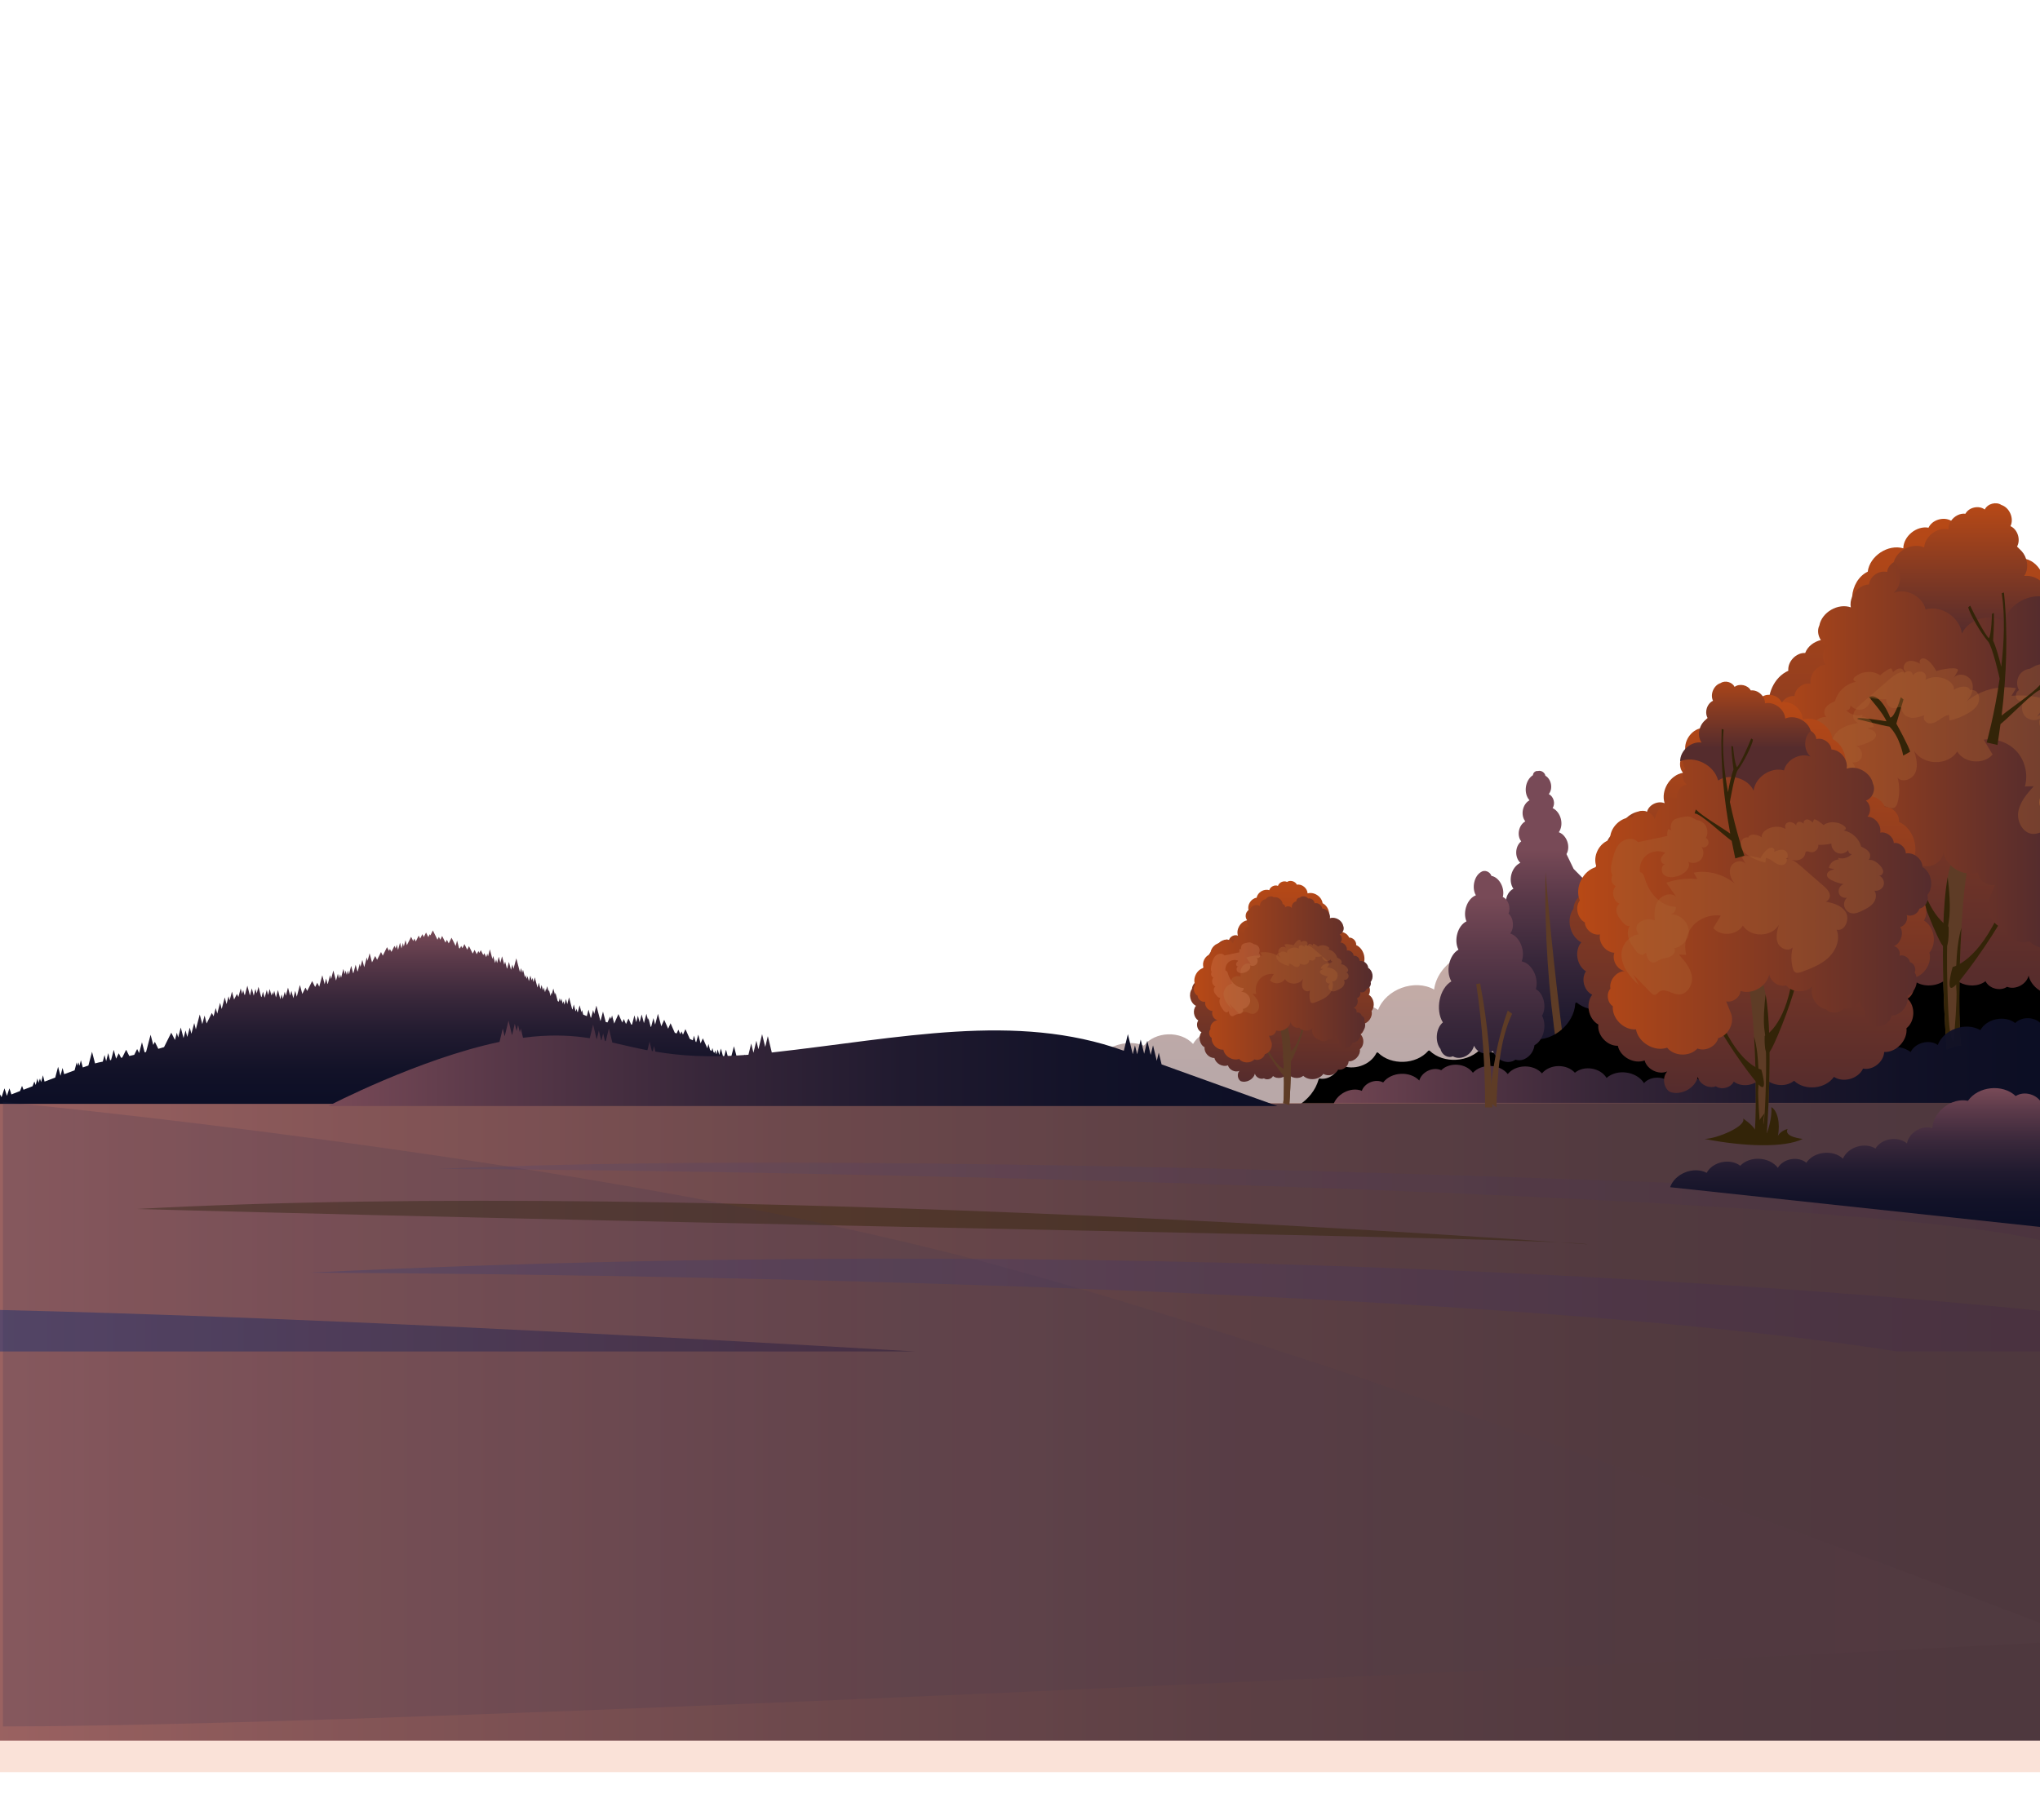 <?xml version="1.0" encoding="utf-8"?>
<!-- Generator: Adobe Illustrator 22.1.0, SVG Export Plug-In . SVG Version: 6.00 Build 0)  -->
<svg version="1.1" id="Layer_3" xmlns="http://www.w3.org/2000/svg" xmlns:xlink="http://www.w3.org/1999/xlink" x="0px" y="0px"
	 viewBox="0 0 2880 2570" style="enable-background:new 0 0 2880 2570;" xml:space="preserve">
<style type="text/css">
	.st0{fill:url(#SVGID_1_);}
	.st1{opacity:0.41;fill:url(#SVGID_2_);}
	.st2{fill:url(#SVGID_3_);}
	.st3{fill:#5E3C26;}
	.st4{fill:url(#SVGID_4_);}
	.st5{fill:#332408;}
	.st6{fill:url(#SVGID_5_);}
	.st7{fill:url(#SVGID_6_);}
	.st8{opacity:0.37;fill:#AA6333;}
	.st9{fill:#AA6333;}
	.st10{opacity:0.34;fill:#AA6333;}
	.st11{opacity:0.95;fill:url(#SVGID_7_);}
	.st12{fill:url(#SVGID_8_);}
	.st13{opacity:0.29;fill:#ED9C79;}
	.st14{opacity:0.35;fill:url(#SVGID_9_);}
	.st15{opacity:0.63;fill:url(#SVGID_10_);}
	.st16{opacity:0.45;fill:#332408;}
	.st17{fill:url(#SVGID_11_);}
	.st18{fill:url(#SVGID_12_);}
	.st19{fill:url(#SVGID_13_);}
	.st20{fill:url(#SVGID_14_);}
	.st21{fill:url(#SVGID_15_);}
	.st22{fill:url(#SVGID_16_);}
	.st23{opacity:0.18;fill:#FFAC84;}
	.st24{fill:url(#SVGID_17_);}
	.st25{fill:url(#SVGID_18_);}
	.st26{fill:url(#SVGID_19_);}
	.st27{fill:url(#SVGID_20_);}
	.st28{opacity:0.17;fill:url(#SVGID_21_);}
</style>
<g>
	
		<linearGradient id="SVGID_1_" gradientUnits="userSpaceOnUse" x1="-43.393" y1="1736.174" x2="2842.488" y2="1736.174" gradientTransform="matrix(-1 0 0 1 2839.402 0)">
		<stop  offset="6.060610e-03" style="stop-color:#6E4A7A"/>
		<stop  offset="0.69" style="stop-color:#5F4D6B"/>
		<stop  offset="0.782" style="stop-color:#5C4D69"/>
		<stop  offset="0.826" style="stop-color:#614F68"/>
		<stop  offset="0.878" style="stop-color:#6F5466"/>
		<stop  offset="0.933" style="stop-color:#865C63"/>
		<stop  offset="0.99" style="stop-color:#A7675F"/>
		<stop  offset="1" style="stop-color:#AD695E"/>
	</linearGradient>
	<polygon class="st0" points="-3.1,1908.6 2882.8,1908.6 2882.8,1563.8 -3.1,1563.8 	"/>
	
		<linearGradient id="SVGID_2_" gradientUnits="userSpaceOnUse" x1="653.72" y1="1514.676" x2="653.72" y2="1026.626" gradientTransform="matrix(-1 0 0 1 2839.402 0)">
		<stop  offset="0" style="stop-color:#552C2D"/>
		<stop  offset="1" style="stop-color:#B84916"/>
	</linearGradient>
	<path class="st1" d="M1456.6,1593.9l1458.2,87.6v-443.6c-7.8-12.6-28.2-15.6-39.4-5.8c-5.5-18.8-30.2-29.9-47.9-21.6
		c-4-11.8-20.2-18.2-31.2-12.4c-8.8-18.3-36-25.5-52.6-14c-14.2-15.9-43.8-15.2-57.3,1.4c-17.8-6.7-40.9,6.1-44.7,24.7
		c-44.9-36.1-123.6-21.1-152.1,29c-18.9-6.8-43.2,7.1-46.9,26.9c-35.7-30.4-100-20.1-124.4,20c-22.7-15-59-4.5-70.2,20.3
		c-21.5-18.3-60.2-12.2-74.9,11.9c-23.7-12.6-58.4,1-67.1,26.4c-34.6-10.4-76.8,16.9-81.5,52.7c-27.2-15.5-68.1-0.6-79.1,28.8
		c-24-17.1-63.6-7.2-76.7,19.2c-19.6-16.1-54.3-9.9-67.1,12c-14.7-14.5-43.2-12-55.1,4.8c-18.4-14.8-50.7-8.6-62.3,12
		c-17.5-19.1-53.4-17.9-69.5,2.4c-30.6-12.6-71.5,8.5-79.1,40.7C1494.9,1513.3,1454,1552.9,1456.6,1593.9z"/>
	
		<linearGradient id="SVGID_3_" gradientUnits="userSpaceOnUse" x1="658.749" y1="1592.821" x2="658.749" y2="1199.145" gradientTransform="matrix(-1 0 0 1 2839.402 0)">
		<stop  offset="3.030300e-02" style="stop-color:#0D0F26"/>
		<stop  offset="0.196" style="stop-color:#121228"/>
		<stop  offset="0.394" style="stop-color:#201A2F"/>
		<stop  offset="0.607" style="stop-color:#38273A"/>
		<stop  offset="0.831" style="stop-color:#5A3949"/>
		<stop  offset="1" style="stop-color:#784A57"/>
	</linearGradient>
	<path class="st2" d="M2212.7,1481.2l36.9-44.6l-0.3-67.2l-4.8-51.6l1.4-50.2l-10.4-26.5l-13.9-14.1l-10.1-20.9
		c6.1-10.5,0.6-26.5-10.8-30.9c7.5-10.7,3-28.4-8.8-34.1c4.3-6.3,1.5-16.4-5.4-19.7c6.2-7.6,3.7-21.1-4.8-26
		c-0.7-4.6-6.2-8-10.6-6.6c-3.3-0.6-6.9,2.4-6.9,5.8c-11.2,7.2-13.8,25.6-4.9,35.5c-9.9,5.5-13,20.9-5.9,29.8
		c-9.4,5.2-12.4,19.8-5.8,28.2c-8.9,7-9.5,22.6-1.2,30.3c-12.7,6.1-17.8,25.1-9.8,36.7c-10,4.9-13.8,19.8-7.4,28.9
		c-7.7,8.7-5.4,24.6,4.4,30.8c-7,1.8-11.4,10.7-8.5,17.3c-14.1,8.4-18,31-7.4,43.6l3.3,25.1c-2,1.8-14.7,25.8,0.5,38.4
		c-8.5,14.7-0.6,36.9,15.2,43L2212.7,1481.2z"/>
	<path class="st3" d="M2208.8,1483.1l-10.4,0.9c-12.3-83.8-18.2-168-16.5-252.6C2188.8,1317.1,2197.9,1400.9,2208.8,1483.1z"/>
	<path d="M1786.6,1569.3l1094.6,69.8c0.9,0.1,1.6-0.6,1.6-1.5v-305.6c0-1.1-1.2-1.9-2.2-1.3c-18.4,9.7-45.3,1-54.3-17.7
		c-0.3-0.7-1.2-1-1.9-0.7c-15.9,6.5-37.1-3.1-42.7-19.3c-0.2-0.7-1-1.1-1.7-1c-23.4,5.3-50.3-13.1-54-36.8c-0.1-0.9-1-1.5-1.9-1.2
		c-20.7,6.1-46-8.4-51.2-29.3c-0.2-0.9-1.2-1.4-2.1-1c-8.2,3.6-18.9,1-25.2-5.5c-1-1-2.7-0.2-2.6,1.2c2.2,21.9-14.2,45.7-36,49.8
		c-0.7,0.1-1.2,0.7-1.2,1.4c-2.6,26.7-32,48.6-58.3,43.6c-0.8-0.2-1.6,0.4-1.8,1.3c-3.9,27.8-35.7,49.6-63,43.1
		c-0.7-0.2-1.4,0.1-1.7,0.8c-8.2,15.7-31.3,22.2-46.6,13.3c-0.8-0.5-1.9-0.1-2.2,0.9c-6.8,21.8-34.7,35.6-56.1,27.4
		c-0.6-0.2-1.4,0-1.8,0.5c-17.5,23-56.8,26.4-78,6.9c-0.6-0.6-1.7-0.5-2.2,0.2c-15.2,19.7-48.5,23.2-67.7,7.5
		c-0.9-0.8-2.4-0.2-2.5,1.1c-1.5,28.3-30.7,53.5-59,50.2c-0.6-0.1-1.1,0.2-1.5,0.7c-14.1,21.7-49.1,27.3-69.4,11.2
		c-0.6-0.5-1.6-0.4-2.1,0.2c-17.1,20.9-54,23.1-73.4,4.4c-0.6-0.6-1.6-0.5-2.2,0.1c-17,19.6-52.3,20.8-70.7,2.6
		c-0.7-0.7-2-0.5-2.4,0.4c-8.5,17.4-33.3,25.6-50.5,16.8c-0.9-0.4-2,0-2.2,1c-2.5,11.6-15.5,20.4-27.2,18.3
		c-0.8-0.1-1.5,0.3-1.7,1.1c-8.4,30.9-43.7,52.1-75.4,48.4C1784.4,1572.1,1784.6,1569.2,1786.6,1569.3z"/>
	<g>
		<g>
			
				<linearGradient id="SVGID_4_" gradientUnits="userSpaceOnUse" x1="165.194" y1="1400.595" x2="165.194" y2="732.744" gradientTransform="matrix(-1 0 0 1 2839.402 0)">
				<stop  offset="0" style="stop-color:#552C2D"/>
				<stop  offset="1" style="stop-color:#B84916"/>
			</linearGradient>
			<path class="st4" d="M2473.1,1167.8c-4.3,16.3,6.5,35.1,22,41.4v0c2.7,1.1,5.5,1.8,8.3,2.1c-4.4,5.4-5.4,13-3.8,19.8
				c1.5,6,5,11.4,10.3,14.5c-13.7,12.6-12.8,38.3,1.8,49.9c-2.3,20.4,17.2,41.2,37.7,40.2c0.6,16.9,19.1,31.3,35.6,28
				c7.9,17.3,33.3,24.6,49.1,14c14.4,20.7,49.2,24.1,67.3,6.6c11.3,9.5,29.3,9.4,41.9,1.7c2-1.2,3.9-2.6,5.6-4.2
				c2-1.9,3.8-4,5.2-6.4c1.8,3.3,4.3,6.2,7.3,8.6c1.2,0.9,2.4,1.8,3.7,2.5c0.4,0.2,0.7,0.5,1.1,0.6c11.4,6.3,26.6,6.4,36.9-1.5
				c5.1,10.5,20.8,14.6,30.4,7.9c11.8,4.8,27.5-3.4,30.4-15.8c2.2,9.9,9.7,18.2,18.9,22.9V810c-4-9.8-12.4-18-22.5-20.6
				c-1-0.2-2-0.4-3-0.6c-0.8-4.9-3-9.3-6.1-13.2c-1.1-1.4-2.4-2.7-3.8-4c-8.7-7.9-21.4-11.7-32.4-7.9c-2.9-11.7-17.9-19.3-29.1-14.5
				c-3.6-11.8-19.3-18.6-30.3-13.2c-0.4-0.3-0.9-0.6-1.3-0.8c-10.7-5.9-26.6-1.1-31.7,10c-16.8-3.1-35.3,11.9-35.6,29.1
				c-21.5-6.3-47.4,10.8-50.2,33c-13,6.2-21,20.6-22,35.2c-0.6,8.6,1.3,17.2,6.2,24.2c-18.2,1.3-33.2,21.8-29,39.6
				c-6.4-3.6-14.1-4.2-21.3-2.5c-9.8,2.4-18.8,9-22.2,18.3c-12.8-0.7-25.1,12.3-23.8,25.1c-20.3,8.9-31.3,34.5-26.7,56
				c1,5,2.9,9.7,5.6,13.9c-16.2,10.6-19.6,37.2-6.6,51.5c-7.9,3.3-13.7,10.4-16.5,18.6c-3,8.7-2.7,18.6,2,26.3
				C2464.8,1124.1,2460,1152.1,2473.1,1167.8z"/>
			<g>
				<path class="st3" d="M2779.7,1217c-4.8,18.6-8.4,53.9-10.6,92.9c0,0,0,0,0,0c-3.8,65.9-4,142.2-0.5,166.7
					c-1.9-1.9-20.4,5.6-20.4,5.6s-12.8-165.3,1.5-243.5c2-11,4.6-20.3,7.8-27.2C2779.7,1217,2779.7,1217,2779.7,1217z"/>
				<path class="st5" d="M2756.7,1365.5c0,0,36-6.9,68.2-82c6.1,3.8,6.1,3.8,6.1,3.8c-3.8,14.6-52.6,85.8-69.7,103.4
					C2744.1,1408.5,2756.7,1365.5,2756.7,1365.5z"/>
				<path class="st5" d="M2751,1308.7c0,0-33.3-15.4-46.5-96c-6.9,2.2-6.9,2.2-6.9,2.2c0.2,15.1,30.4,95.9,42.8,117.2
					C2752.9,1353.4,2751,1308.7,2751,1308.7z"/>
				<path class="st5" d="M2768.6,1476.6c-1.9-1.9-20.4,5.6-20.4,5.6s-12.8-165.3,1.5-243.5c2,16.2,4.6,44.6,1.5,62.6
					c-4.5,26.2-1.9,108.8,0,137.6c1.9,28.8,6.4,32,6.4,32c2.6-16.6,5.3-63.4,4.5-71.7c-0.7-7.1-2.6-56.9,7-89.2
					C2765.2,1375.8,2765.1,1452.2,2768.6,1476.6z"/>
			</g>
			
				<linearGradient id="SVGID_5_" gradientUnits="userSpaceOnUse" x1="-43.393" y1="1061.518" x2="369.208" y2="1061.518" gradientTransform="matrix(-1 0 0 1 2839.402 0)">
				<stop  offset="0" style="stop-color:#552C2D"/>
				<stop  offset="1" style="stop-color:#B84916"/>
			</linearGradient>
			<path class="st6" d="M2476.7,1070.5c-1.9,5.6-0.2,12.1,3.6,16.8c2.5,3.1,6,5.4,9.9,6.1c2.2,8.7,13.3,14.3,21.6,10.8
				c-3.1,7.9,2.5,18.4,10.8,20.2c-6.6,10.9-1,27.6,10.8,32.3c-6.9,1.2-11.7,9.6-9.5,16.2c-7.3-2.4-16.3,3.2-17.5,10.8
				c-6.9,1.9-11.1,11-8.1,17.5c-1.5,2.4-2.6,5.1-3.1,7.9v0c-1.4,7.4,0.4,15.6,4.6,21.9c2.6,4,6.3,7.3,10.7,9.2
				c-3,15.8,10.9,33.2,27,33.7c2.5,13,18.5,22.1,31,17.5c10.5-2.4,17.5-15.6,13.5-25.6c5.5-3.6,8.6-10.2,8.8-16.9
				c6.1,8.8,17.1,14.6,27.6,12.8c6.8,8.7,22.1,9.4,29.7,1.3c16.6-3,28.5-23.2,22.9-39.1c7.4,8.1,19.9,10.6,30.5,7.6
				c2.2-0.6,4.4-1.5,6.4-2.6c2.9-1.6,5.5-3.7,7.6-6.3c12.2,3.5,26.8-6.3,28.3-18.9c1.2,6.9,4.9,13.2,9.9,18.1
				c6.2,6.1,14.4,10.2,22.8,11.5c5.3,0.8,10.7,0.4,15.7-1.3c0.9,11.1,13.4,20.2,24.3,17.5l-8.1,20.2c-4.5,11-0.8,24.4,7.3,33.2
				c1.5,1.7,3.2,3.2,5.1,4.4c2.8,1.9,5.9,3.4,9.2,4.2c3.5,14.2,21.6,23.2,35,17.5c4.6,5.1,11,8.3,17.9,9.6V884.6c-0.1,0-0.3,0-0.4,0
				c0.1-0.1,0.3-0.2,0.4-0.3v-55.6c-1.3-1.4-2.8-2.5-4.4-3.4c-5.5-11.1-22.2-15.3-32.3-8.1c1.9-10.9-7.8-22.7-18.9-22.9
				c-4.6-9.3-18.5-12.7-26.9-6.7c-13.7-2.9-29,9-29.7,22.9c-5,0.3-9.2,5.9-8.1,10.8c-6.3-5.8-18.1-4.4-22.9,2.7
				c2.9-9.7-4.8-21.6-14.8-22.9c0.8-6-4.7-12.2-10.8-12.1c-7.6-7.4-22.2-6-28.3,2.7c-4.2-0.9-8.6,0-12.3,2.2c-5,3-8.9,8.2-9.3,13.9
				c-11.2-3-24.4,6-25.6,17.5c-10.2,0.4-19.5,7.9-23.7,17.3c-2.1,4.7-3,10-1.9,15.1c-18-6.4-41,6.8-44.5,25.6
				c-3.2,6.5-1.9,14.7,2.2,20.7c2.4,3.6,5.8,6.3,9.9,7.6c-8.3,5.7-9.7,19.7-2.7,27c-12.8,0.4-24,14.3-21.6,27
				c-10.5-2.3-22.3,6.8-22.9,17.5c-9.9-1.5-20.3,7.6-20.2,17.5c-5.2-1-10.6,0.2-15.2,2.9c-7.3,4.1-12.8,11.8-13.1,20
				C2469.5,1032.5,2465.3,1056.9,2476.7,1070.5z"/>
			
				<linearGradient id="SVGID_6_" gradientUnits="userSpaceOnUse" x1="61.353" y1="894.724" x2="61.353" y2="710.617" gradientTransform="matrix(-1 0 0 1 2839.402 0)">
				<stop  offset="0" style="stop-color:#552C2D"/>
				<stop  offset="1" style="stop-color:#B84916"/>
			</linearGradient>
			<path class="st7" d="M2673.6,837c17.5-7,40.7,5.1,44.9,23.5c22.1-6.3,48.6,11.4,51.3,34.2c9.6-21.1,40.5-29.9,59.9-17.1
				c5.4-22.3,30.6-37.9,53.2-35.3v-20.2c-6.9-6.3-16.3-10-25.3-8.6c4.8-6.9,5.4-16,2.8-24.1c-1.7-5.4-4.8-10.3-9.1-13.7
				c-1.4-1.1-2.9-2.1-4.4-2.8c0.2-0.4,0.5-0.7,0.7-1.1c5.4-9.7,0.9-24.2-9.3-28.8c5.4-10.8-1.3-26.3-12.8-29.9
				c-7.5-5.1-19.6-1.8-23.5,6.4c-8.3-6.3-22.4-3.2-27.3,6c-7.7-1-15.7,3.4-20.2,9.9c-2.5,3.5-3.9,7.7-3.8,12
				c-15.5-3.5-33.2,9.8-34.2,25.6c-16.3-7.1-38.6,3.7-43,20.9C2685.6,804.2,2685.8,826.5,2673.6,837z"/>
		</g>
		<path class="st8" d="M2604.9,1068.4c-4.2,10.4-2.5,22.1,2.6,32.2c2.8,5.5,6.6,10.5,11,14.7c12.6,11.9,29.3,18.2,45.5,24.3
			c3.6,1.3,8,2.6,11.2,0.4c2.1-1.5,3-4.1,3.7-6.5c3.1-11.5,3.2-23.8,0.1-35.3c6.9,7.9,21.2,2.2,25.2-7.5c4-9.7,1-20.7-1.9-30.8
			c12.1,21.2,47.9,21.9,60.8,1.3c10,16.7,37.3,19,50,4.3c-4.2-7-8.4-14-12.6-21c17.2-2.6,35.6,4.2,47.1,17.2
			c11.5,13.1,15.8,32.2,11.1,48.9c4.2-0.1,8.3-0.2,12.4-0.3c-9.7,10.8-19.8,22.5-21.9,36.9c-2,14.4,8.3,31.4,22.8,30.4
			c3.6-0.2,7.3-1.5,10.9-2.9v-165.9c-2.6,0.5-5.1,1.6-7.2,3.4c2.4-3.4,4.8-6.8,7.2-10.1v-16.1c-12-3.1-24.5-4.4-36.9-3.8
			c-2.1,0.1-4.1,0.2-6.2,0.4c2.1-3.6,4.2-7.2,6.4-10.8c-18.7-3.4-38.5-0.1-55.3,8.9c-5.2,2.8-10.1,6.1-14.5,9.9
			c4.2-4.6,7.5-10.6,8.4-16.6c0.7-4.1,0.3-8.2-1.4-12c-4.3-9.5-19.6-13-25.3-4.3c1.9-3.3,3.7-6.5,5.6-9.8c4.7-8.2-27.2-2.1-30-0.1
			c-3-5.4-6.8-11.2-11.7-15.1c-2.6-2-5.9-3.7-9-2.6c-2.9,1-4.1,5.7-1.6,7.3c-5.7-2.8-12.2-5.6-18.2-3.4c-5.3,2-7.5,10.1-4,13.6
			c0.5,0.5,1.2,1,2,1.2c-1.3-0.2-2.6-0.3-3.9-0.1c-0.6,0-1.2,0.1-1.8,0.2c-7,1.2-13.5,6.3-19.1,11.2c-9.3,8.1-18.5,16.1-27.8,24.1
			c-0.1,0.1-0.2,0.2-0.3,0.3c-3.6,3.1-7.1,6.2-10.7,9.3c-2.5,2.2-5.1,4.5-7.1,7.1c-1.9,2.4-3.4,5-4,7.9c-0.1,0.6-0.2,1.3-0.3,1.9
			c-0.3,4.4,3.2,8.8,7.1,10.2c-12.7,2.3-25.6,6-32.9,16.3C2581.7,1049.4,2590.5,1071.7,2604.9,1068.4z"/>
		<path class="st5" d="M2696.6,1061.6l-9.7,5.4c0,0-4.3-25.8-19.4-40.9c-8.6-1.1-44.9-10.6-44.9-10.6c-4.9-4.4,40.6,3.1,40.6,3.1
			c-3.2-9.7-24.7-34.2-24.7-34.2c16.1-7.7,30.1,28.9,30.1,28.9c6.5,0,14.9-28.7,14.9-28.7l3.8,3.2l-10.1,34.1
			C2677.2,1021.8,2695.5,1055.1,2696.6,1061.6z"/>
		<path class="st8" d="M2791,977.5c-2.4-2.7-6.5-3.8-10-3c0-0.4-0.1-0.8-0.3-1.2c-1.3-2.9-5-3.8-8.2-3.7c-5.1,0.1-10.1,1.8-14.3,4.6
			c0.2-0.9,0.3-1.9,0.2-2.8c-0.5-3.7-3.1-6.7-6-9c-9.6-7.4-23.5-8.1-34.1-2.6c1.4-3.3,0.9-7.8-2.2-9.9c-5.1-3.5-12.4-0.7-16,4.3
			c0.9-2.7-1.8-6.3-5-6.4c-2.8-0.1-5.2,1.5-7.4,3.4c0.9-2.5-0.9-6.5-4-7.1c-4.2-0.8-8.1,2.2-11.2,5.1c-0.6-1.5-1.2-3.1-1.8-4.6
			c-1.4-3.5-15.4,7.9-16.4,9c-7.8-5.4-15.8-5.5-24.6-3.6c-3.1,0.7-20.6,8.5-9.4,12.8c-14,2.5-26,13.6-29.7,27.3
			c-5.5,2.5-11.4,5.4-14.1,10.8c-1.9,3.7-1.1,8.9,1.6,11.8c-6.4-1.2-14.1,3.8-19,9.1c-2.7,2.9-5.3,6.2-5.5,10.1
			c-0.2,3.9,3.4,8.1,7.2,7c-6.2,2.4-9.9,10-8,16.4s9.2,10.6,15.7,9.2c-4.6,6.1-2.9,15.3,1.9,21.2c4.8,6,11.9,9.5,18.8,12.8
			c5,2.4,10.4,5,16,4.5c7.3-0.6,13.7-7.1,14.2-14.4c0.3-4.5-1.6-9-4.7-12.1c4.5,0.8,9.5-0.7,12.1-4.5c4.3-6.2,0.8-16.1-6.3-18.2
			c7.2-1.3,14.2-3.7,20.7-7.1c3.4-1.8,7-4.4,7.3-8.2c0.4-5.8-6.8-8.7-12.5-9.9c3.1-0.7,6.1-1.4,9.2-2.1c-0.9-8.1-8.8-14.3-16.8-14.4
			c0.7-0.7,1.1-1.6,0.9-2.6c-8.1,2.4-17.4-0.4-22.9-6.7c3.6,1,6.5-3.3,6-6.7c3.9,4.7,10.5,7.2,16.5,5.7c7.1-1.8,12.4-9.1,12-16.4
			c7.3,1.6,14.8,2.3,22.2,2.1c-1.4,7.1,6.4,14.3,13.3,12.3c2.6-0.8,5.8-2.3,7.6-0.3c0.8,0.9,0.9,2.3,1.1,3.5
			c1.2,6.1,7.6,10.1,13.7,10.6c6.2,0.5,12.3-1.6,18.1-3.7c-3.1,4.2,1,10.6,6.1,11.5c5.1,0.9,10.2-1.8,14.5-4.8
			c4.3-3,8.7-6.3,13.9-6.9c0.3,2.6,0.5,5.2,0.8,7.8c9.7-2.1,19.1-5.8,27.6-11.1c5-3.1,9.8-6.9,12.5-12.1
			C2794.8,988.8,2794.9,981.8,2791,977.5z"/>
		<path class="st9" d="M2882.8,1119.7c-2.3,4.2-3.6,8.8-3.5,13.6c0.1,4.3,1.4,8.4,3.5,12.1V1119.7z"/>
		<path class="st10" d="M2845.9,982.3c0,1.2,0.2,2.4,0.7,3.5c1.8,3.9,6.9,5.9,10.9,4.3c-4.4,6.3-3.8,15.7,1.5,21.4
			c5.2,5.7,14.5,7.1,21.2,3.2c-2.8,5.1-1.2,10.3,2.5,14.7v-91.1c-0.7-0.1-1.3-0.1-1.8-0.1c-5.1-0.1-12,4.6-15.1,6.1
			c-5.4,0.6-10.6,3.3-13.9,7.6c-4.9,6.3-5.6,15.6-1.6,22.6C2847.6,976,2845.9,979.2,2845.9,982.3z"/>
	</g>
	
		<linearGradient id="SVGID_7_" gradientUnits="userSpaceOnUse" x1="-43.393" y1="1532.561" x2="957.647" y2="1532.561" gradientTransform="matrix(-1 0 0 1 2839.402 0)">
		<stop  offset="3.030300e-02" style="stop-color:#0D0F26"/>
		<stop  offset="0.196" style="stop-color:#121228"/>
		<stop  offset="0.394" style="stop-color:#201A2F"/>
		<stop  offset="0.607" style="stop-color:#38273A"/>
		<stop  offset="0.831" style="stop-color:#5A3949"/>
		<stop  offset="1" style="stop-color:#784A57"/>
	</linearGradient>
	<path class="st11" d="M1881.8,1562.3l1001,65v-180.2c-8.5-11.3-28-12.5-37.8-2.4c-14.7-11.5-40.2-6.3-49.2,10
		c-20.5-12-51.6-1.2-60.1,20.9c-12.1-8.4-31.9-3.2-38.3,10c-18.6-14-50.2-6.9-61.1,13.7c-11.9-16.6-40.2-18.9-54.7-4.5
		c-15-16.6-46.1-15.7-60.1,1.8c-20.7-11.8-51.8-0.5-60.1,21.9c-16.8-12.9-45.5-6.8-55.6,11.9c-11.2-13.2-35.3-13.2-46.5,0
		c-9-11.1-28.8-11.5-38.3-0.9c-10.7-16.7-38-20.5-52.9-7.3c-8.7-14.4-31.8-18.2-44.7-7.3c-11.5-12.9-35.5-12.5-46.5,0.9
		c-11.9-13.5-36.9-13-48.3,0.9c-11.4-14.4-36.8-15.3-49.2-1.8c-9.8-13.5-32.8-15.4-44.7-3.6c-11.6-5.3-27.6,2.3-31,14.6
		c-13.1-13.8-39.5-12.4-51,2.7c-10.6-5.7-26.2,0.5-30.1,11.8C1906.7,1534.1,1885.5,1545.4,1881.8,1562.3z"/>
	
		<linearGradient id="SVGID_8_" gradientUnits="userSpaceOnUse" x1="-43.392" y1="2008.119" x2="2842.489" y2="2008.119" gradientTransform="matrix(-1 0 0 1 2839.402 0)">
		<stop  offset="3.030300e-02" style="stop-color:#0D0F26"/>
		<stop  offset="0.196" style="stop-color:#121228"/>
		<stop  offset="0.394" style="stop-color:#201A2F"/>
		<stop  offset="0.607" style="stop-color:#38273A"/>
		<stop  offset="0.831" style="stop-color:#5A3949"/>
		<stop  offset="1" style="stop-color:#784A57"/>
	</linearGradient>
	<polyline class="st12" points="-3.1,1558.2 -3.1,2458 2882.8,2458 2882.8,1558.2 	"/>
	
		<rect x="-3.1" y="1557.5" transform="matrix(-1 -1.208515e-10 1.208515e-10 -1 2879.709 4060.007)" class="st13" width="2885.9" height="945.1"/>
	
		<linearGradient id="SVGID_9_" gradientUnits="userSpaceOnUse" x1="-43.393" y1="1696.862" x2="2220.268" y2="1696.862" gradientTransform="matrix(-1 0 0 1 2839.402 0)">
		<stop  offset="0" style="stop-color:#472E40"/>
		<stop  offset="1" style="stop-color:#5C4A6B"/>
	</linearGradient>
	<path class="st14" d="M619.1,1650.7c640.4,2.8,2005.4,38.3,2263.7,101.2v-59.3C2685.3,1683,1310.8,1618.8,619.1,1650.7z"/>
	
		<linearGradient id="SVGID_10_" gradientUnits="userSpaceOnUse" x1="-43.393" y1="1842.981" x2="2404.05" y2="1842.981" gradientTransform="matrix(-1 0 0 1 2839.402 0)">
		<stop  offset="0" style="stop-color:#472E40"/>
		<stop  offset="1" style="stop-color:#5C4A6B"/>
	</linearGradient>
	<path class="st15" d="M435.4,1797.2c661,2.9,1732.9,30,2242.8,111.3h204.6v-57.2C2731.2,1835.5,1701.3,1735.7,435.4,1797.2z"/>
	<path class="st16" d="M2241.6,1757.2c0,0-1250.8-93.6-2049.3-49.9C1115.6,1732.3,2197.9,1747.9,2241.6,1757.2z"/>
	
		<linearGradient id="SVGID_11_" gradientUnits="userSpaceOnUse" x1="1546.776" y1="1879.2" x2="2842.488" y2="1879.2" gradientTransform="matrix(-1 0 0 1 2839.402 0)">
		<stop  offset="0" style="stop-color:#472E40"/>
		<stop  offset="1" style="stop-color:#5C4A6B"/>
	</linearGradient>
	<path class="st17" d="M-3.1,1849.8v58.7h1295.7C918.2,1886.4,410.8,1859.6-3.1,1849.8z"/>
	<g>
		<g>
			
				<linearGradient id="SVGID_12_" gradientUnits="userSpaceOnUse" x1="366.44" y1="1543.463" x2="366.44" y2="981.123" gradientTransform="matrix(-1 0 0 1 2839.402 0)">
				<stop  offset="0" style="stop-color:#552C2D"/>
				<stop  offset="1" style="stop-color:#B84916"/>
			</linearGradient>
			<path class="st18" d="M2488.7,1518.7c8.5,14.3,31.3,18.2,44.1,7.5c15.2,14.6,44.3,11.8,56.3-5.5c13.2,8.8,34.5,2.7,41.1-11.7
				c13.8,2.8,29.2-9.3,29.8-23.4c17.1,0.8,33.4-16.6,31.5-33.6c12.2-9.6,13-31.2,1.5-41.7c9.4-5.4,12.3-20.2,5.5-28.7
				c16.5-1.6,29.6-20.5,25.4-36.4c11-13.1,7-36.5-7.7-45.3c7.7-12.5,1.4-31.9-12.1-37.6c10.9-12,8-34.2-5.5-43.1
				c12.3-19.1,3.2-49.4-17.7-58.5c1.1-10.7-9.1-21.6-19.9-21c-5-13.5-23.9-20.4-36.4-13.3c3.5-14.9-9-32-24.3-33.1
				c10.9-15.8,4-41.5-13.3-49.7c-2.3-18.6-24-32.8-42-27.6c-0.3-14.3-15.7-26.9-29.8-24.3c-4.5-9.7-18.8-13.7-27.6-7.7
				c-9.3-4.5-22.4,1.2-25.4,11c-9.3-4-21.9,2.3-24.3,12.1c-14.5-4.9-32.8,5.9-35.3,21c-15.3,2-27,19.9-22.6,34.7
				c-9,5.8-11,20.5-3.9,28.5c-18.5,3-31.9,25.2-26,43c-9.5-4.1-22.4,2.1-24.9,12.1c-16.2-4.5-35.6,8.5-37.5,25.2
				c-15.4,3.4-25.7,22.9-19.9,37.6c-17.2,7.7-24.7,32.8-14.4,48.6c-14.9-2.9-31.5,10.2-32,25.4c-10.8,14.6-5.1,39.2,11,47.5
				c-10,11.7-6.6,32.9,6.6,40.9c-7.3,10.5-2.7,27.6,8.8,33.1c-9.8,12.6-5.3,34.4,8.7,42.1c-1.9,15,12.4,30.5,27.5,30
				c3.3,15.7,22.8,26.4,37.8,20.7c3.4,12.8,19.9,20.8,32,15.5c-7.3,7.9-5.6,22.7,3.3,28.7c15.5,6.2,36.1-4.7,39.8-21
				c2.4,10.4,15.5,17.3,25.4,13.3c8,5.6,21.1,2.2,25.4-6.6C2460.1,1536.9,2481.2,1532.4,2488.7,1518.7z"/>
			<g>
				<path class="st3" d="M2467.4,1386.3c4.1,15.6,7,45.1,8.9,77.7c0,0,0,0,0,0c3.2,55.1,3.3,119,0.4,139.4
					c1.6-1.6,17.1,4.7,17.1,4.7s10.7-138.3-1.2-203.8c-1.7-9.2-3.8-17-6.5-22.7C2467.4,1386.3,2467.4,1386.3,2467.4,1386.3z"/>
				<path class="st5" d="M2486.6,1510.5c0,0-30.1-5.8-57.1-68.6c-5.1,3.2-5.1,3.2-5.1,3.2c3.2,12.2,44,71.8,58.3,86.5
					C2497.1,1546.4,2486.6,1510.5,2486.6,1510.5z"/>
				<path class="st5" d="M2491.3,1463c0,0,27.9-12.9,38.9-80.3c5.7,1.9,5.7,1.9,5.7,1.9c-0.2,12.6-25.4,80.2-35.8,98
					C2489.8,1500.4,2491.3,1463,2491.3,1463z"/>
				<path class="st5" d="M2476.7,1603.5c1.6-1.6,17.1,4.7,17.1,4.7s10.7-138.3-1.2-203.8c-1.6,13.5-3.8,37.3-1.3,52.4
					c3.7,21.9,1.6,91,0,115.1c-1.6,24.1-5.3,26.8-5.3,26.8c-2.2-13.9-4.4-53-3.8-60c0.6-6,2.1-47.6-5.8-74.6
					C2479.5,1519.1,2479.6,1583,2476.7,1603.5z"/>
			</g>
			
				<linearGradient id="SVGID_13_" gradientUnits="userSpaceOnUse" x1="113.105" y1="1256.443" x2="612.71" y2="1256.443" gradientTransform="matrix(-1 0 0 1 2839.402 0)">
				<stop  offset="0" style="stop-color:#552C2D"/>
				<stop  offset="1" style="stop-color:#B84916"/>
			</linearGradient>
			<path class="st19" d="M2230.3,1271.6c-7.7-18.1,4.5-42.6,23.7-47.4c-6.2-14.7,3.7-34.5,19.2-38.3c-1.3-16.6,15-32.9,31.6-31.6
				c2.7-7.7,13.2-11.7,20.3-7.9c5.2,1.2,9.3,5.5,11.2,10.5c2.6-15.2,16.2-29,31.7-29.7c-2.2-8.5,4.8-18.4,13.5-19.2
				c-6.9-4.8-8.1-16.5-2.3-22.6c-6.3-8.1-3.4-22.1,5.6-27.1c4.6-9.3,18.6-12.8,27.1-6.8c-1.6-9.1,6.5-19,15.8-19.2
				c3.8-7.8,15.5-10.7,22.6-5.6c11.4-2.4,24.2,7.5,24.8,19.2c4.2,0.3,7.7,4.9,6.8,9c5.3-4.9,15.2-3.7,19.2,2.3
				c-2.4-8.1,4-18.1,12.4-19.2c-0.7-5,4-10.3,9-10.1c6.4-6.2,18.6-5,23.7,2.3c8.2-1.8,17.5,5.2,18,13.5c9.3-2.5,20.4,5,21.4,14.7
				c12.8,0.5,23.9,14.5,21.4,27.1c15.1-5.4,34.3,5.7,37.2,21.4c4.3,8.6-1,20.8-10.1,23.7c6.9,4.8,8.1,16.5,2.3,22.6
				c10.7,0.3,20.1,12,18,22.6c8.8-1.9,18.7,5.7,19.2,14.7c8.2-1.3,17,6.3,16.9,14.7c11.1-2.1,23.4,7.8,23.7,19.2
				c12.8,7.6,16.3,28,6.8,39.5c2.7,7.8-3.1,17.7-11.3,19.2c-1.8,7.3-11.1,12-18,9c2.6,6.6-2.1,15.4-9,16.9c5.5,9.1,0.8,23.1-9,27.1
				c5.7,1,9.8,8,7.9,13.5c6.1-2,13.7,2.7,14.7,9c5.8,1.6,9.3,9.2,6.8,14.7c6.8,10.8,1.6,27.7-10.1,32.7c2.5,13.2-9.1,27.8-22.6,28.2
				c-2.1,10.9-15.5,18.5-25.9,14.7c-8.8-2-14.6-13.1-11.3-21.4c-4.6-3-7.2-8.6-7.4-14.1c-5.1,7.4-14.3,12.3-23.1,10.7
				c-5.7,7.3-18.5,7.9-24.8,1.1c-13.9-2.5-23.8-19.4-19.2-32.7c-9.3,10.3-28.5,9.7-37.2-1.1c-10.2,2.9-22.4-5.3-23.7-15.8
				c-3.1,17.2-24.1,29.5-40.6,23.7c-0.7,9.3-11.2,16.9-20.3,14.7l6.8,16.9c5.5,13.6-3.8,31.6-18,35c-2.9,11.8-18.1,19.4-29.3,14.7
				c-10.7,11.9-32.8,11.3-42.8-1.1c-18,6.2-40.7-7.2-44-25.9c-17.2,1.4-34.1-15.5-32.7-32.7c-7.8-5-9.6-17.9-3.4-24.8
				c-2.1-11.7,8.4-24.6,20.3-24.8c-10.9-2.1-18.5-15.5-14.7-25.9c-12.2-0.5-22.7-13.9-20.3-25.9c-10,2-21-6.8-21.4-16.9
				C2226.8,1296.6,2223.3,1280.9,2230.3,1271.6z"/>
			
				<linearGradient id="SVGID_14_" gradientUnits="userSpaceOnUse" x1="375.189" y1="1056.344" x2="375.189" y2="946.672" gradientTransform="matrix(-1 0 0 1 2839.402 0)">
				<stop  offset="0" style="stop-color:#552C2D"/>
				<stop  offset="1" style="stop-color:#B84916"/>
			</linearGradient>
			<path class="st20" d="M2556.1,1068.4c-10.2-8.8-10.1-27.5,0.2-36.2c-3.7-14.4-22.3-23.5-36-17.5c-0.8-13.3-15.6-24.4-28.6-21.5
				c0.3-10.1-10-19.5-20-18.2c-4.1-7.7-15.9-10.3-22.9-5c-3.2-6.9-13.4-9.6-19.7-5.4c-9.7,3-15.2,15.9-10.7,25
				c-8.8,4-12.5,17-7.2,25c-11.8,5.7-16.5,23.3-9,34c-14.8-2.2-30.4,11.5-30.2,26.4c20.6-8.6,48.3,5.4,53.6,27.2
				c16.1-10.7,42-3.3,50.1,14.3c2.3-19.1,24.4-33.9,42.9-28.6C2522.1,1072.6,2541.5,1062.5,2556.1,1068.4z"/>
		</g>
		<path class="st5" d="M2453.5,1087.1c7.9-10,20.3-35.1,21.3-42.6c-2.5-1.7-2.5-1.7-2.5-1.7c-4,10.6-15.6,35.7-20,40.7
			c-3.6-4.5-5.6-29.2-5.6-29.2c-2.4-0.3-1.5-2.2-2.4-0.3c0.5,15.5,2.8,29.9,3,32.7c-2.6,6.1-5.8,20.4-7.8,32
			c-5.2-28.8-8.6-60.4-6.2-88.5l-2.7-0.7c-1.9,50.2,3.2,99.3,12.1,147.7c-13.3-9.6-38.6-23.9-48.6-34.1c0,0,0,0-1.7,5.6
			c8.6,0,39.2,29.5,52.3,38.7c1.6,8.3,3.3,16.5,5.1,24.8l12.8-3.8c0,0-11.6-33.2-20.4-75.9
			C2442.3,1132.3,2448.7,1093.5,2453.5,1087.1z"/>
		<path class="st8" d="M2313.6,1319.4c-3.1-3.5-4.6-8.8-2.3-12.9c4.5-8.1,16-9.6,24.9-6.9c-0.9-9.7-0.6-20.1,4.9-28
			c5.5-8,17.8-11.8,25.2-5.5c-4.7-6.5-9.3-13.1-14-19.6c14.1-4.8,29.2-6.6,44-5.2c-1.8-3-3.6-6-5.3-9c20.5-3.8,42.5,2.2,58.4,15.7
			c-5.9-6.4-9.5-16-5.9-24s16.3-10.9,21.2-3.6c-1.6-2.7-3.1-5.4-4.7-8.2c-3.9-6.8,22.7-1.8,25.1-0.1c2.5-4.5,5.7-9.4,9.8-12.6
			c2.2-1.7,5-3.1,7.6-2.2c2.6,0.9,3.5,5.2,1,6.3c4.9-2.4,10.5-4.9,15.6-3c5.1,1.9,6.8,10.7,1.7,12.4c7.8-1.2,14.8,4.3,20.7,9.4
			c10.8,9.4,21.6,18.8,32.4,28.2c4.4,3.8,9.2,8.3,9.5,14.1c0.2,3.7-2.7,7.4-5.9,8.6c10.6,1.9,21.4,5.1,27.6,13.7
			c7.2,10.1-0.2,28.7-12.2,25.9c5.5,13.4-0.8,29.3-11.4,39.3s-24.5,15.3-38.1,20.3c-3,1.1-6.7,2.2-9.3,0.3c-1.7-1.2-2.5-3.4-3.1-5.5
			c-2.6-9.6-2.6-19.9-0.1-29.5c-5.8,6.6-17.8,1.9-21.1-6.2c-3.3-8.1-0.9-17.3,1.6-25.7c-10.1,17.7-40.1,18.4-50.9,1.1
			c-8.4,14-31.2,15.9-41.8,3.6c3.5-5.9,7-11.7,10.6-17.6c-14.4-2.1-29.8,3.5-39.4,14.4c-9.6,11-13.2,26.9-9.3,40.9
			c-3.5-0.1-6.9-0.2-10.4-0.3c8.1,9,16.6,18.8,18.3,30.9c1.7,12-7,26.2-19.1,25.4c-9.4-0.6-19.3-9.4-26.9-3.8
			c-2.1,1.5-3.6,4-6.2,4.3c-2.4,0.3-4.4-1.6-6.1-3.3c-8.1-8.4-16.3-16.8-24.4-25.3c2.5,4.9,5.1,9.7,7.6,14.6
			c-12.9-11.6-24.9-26.8-24.3-44.2C2289.6,1333.3,2301.3,1320.6,2313.6,1319.4z"/>
		<path class="st8" d="M2460.1,1185.2c2-2.3,5.4-3.2,8.3-2.5c0-0.3,0.1-0.7,0.2-1c1.1-2.4,4.2-3.2,6.9-3.1c4.2,0.1,8.4,1.5,11.9,3.9
			c-0.2-0.8-0.3-1.6-0.2-2.3c0.4-3.1,2.6-5.6,5.1-7.5c8-6.2,19.6-6.8,28.5-2.2c-1.1-2.8-0.8-6.5,1.8-8.3c4.2-2.9,10.4-0.6,13.4,3.6
			c-0.8-2.2,1.5-5.3,4.2-5.3c2.3-0.1,4.4,1.2,6.2,2.8c-0.7-2.1,0.8-5.5,3.4-6c3.5-0.7,6.7,1.8,9.4,4.2c0.5-1.3,1-2.6,1.5-3.9
			c1.2-2.9,12.9,6.6,13.7,7.5c6.5-4.5,13.2-4.6,20.6-3c2.6,0.6,17.2,7.1,7.8,10.7c11.7,2.1,21.8,11.3,24.8,22.8
			c4.6,2.1,9.5,4.5,11.8,9c1.6,3.1,0.9,7.4-1.3,9.8c5.4-1,11.8,3.1,15.9,7.6c2.2,2.4,4.4,5.2,4.6,8.4c0.2,3.3-2.8,6.8-6,5.9
			c5.2,2,8.3,8.4,6.7,13.7c-1.6,5.3-7.7,8.9-13.2,7.7c3.9,5.1,2.4,12.8-1.6,17.8c-4,5-10,7.9-15.8,10.7c-4.2,2-8.7,4.1-13.4,3.7
			c-6.1-0.5-11.4-5.9-11.9-12c-0.3-3.8,1.3-7.5,4-10.2c-3.8,0.6-7.9-0.6-10.1-3.8c-3.6-5.1-0.7-13.4,5.3-15.3
			c-6-1.1-11.9-3.1-17.3-5.9c-2.8-1.5-5.9-3.7-6.1-6.9c-0.3-4.9,5.7-7.3,10.5-8.3c-2.6-0.6-5.1-1.2-7.7-1.8c0.8-6.7,7.4-12,14-12
			c-0.6-0.6-0.9-1.4-0.8-2.2c6.8,2,14.6-0.3,19.2-5.6c-3,0.9-5.4-2.8-5-5.6c-3.2,4-8.8,6-13.8,4.7c-6-1.5-10.4-7.6-10.1-13.7
			c-6.1,1.3-12.4,1.9-18.6,1.7c1.2,5.9-5.3,11.9-11.1,10.3c-2.2-0.6-4.9-2-6.4-0.3c-0.7,0.8-0.7,1.9-1,3c-1,5.1-6.3,8.4-11.5,8.9
			c-5.2,0.4-10.3-1.4-15.1-3.1c2.6,3.5-0.8,8.9-5.1,9.6c-4.3,0.8-8.5-1.5-12.1-4c-3.6-2.5-7.3-5.3-11.6-5.8
			c-0.2,2.2-0.4,4.3-0.6,6.5c-8.1-1.7-16-4.9-23.1-9.3c-4.2-2.6-8.2-5.7-10.4-10.1C2456.8,1194.6,2456.8,1188.8,2460.1,1185.2z"/>
		<path class="st8" d="M2276.5,1235.9c-3.6-5.7-2.2-13.1-0.6-19.7c2.1-9.2,4.6-19,11.2-25.7c6.7-6.7,19.2-8.5,25.2-1.2
			c13.9-2.9,27.7-5.8,41.6-8.8c-0.6-3.2-0.1-6.6,1.2-9.5c2-0.2,4.1,1.1,4.9,3c-2.6-5.1-1.5-11.9,2.7-15.8c3.5-3.2,15.9-5.2,20-5.3
			c4.3-0.1,10,3.9,12.6,5.1c4.5,0.5,8.8,2.8,11.6,6.4c4.1,5.3,4.7,13.1,1.4,18.9c3.2,1.7,4.7,6,3.1,9.3c-1.5,3.3-5.8,5-9.1,3.6
			c3.7,5.3,3.1,13.2-1.2,17.9c-4.4,4.8-12.2,5.9-17.8,2.7c4.8,8.7-5.8,18-15.3,20.6c-6.2,1.7-13.5,2.3-18.6-1.7
			c-5-4-4.6-14,1.7-15.5c-3.6,1-6.8-3.3-6.3-6.9c0.5-3.7,3.3-6.5,6-9.1c-8.3-3.7-18.7-2.4-25.9,3.1c-7.2,5.5-11.1,15.2-9.7,24.2
			c4.2,0.5,5.9,5.5,7.1,9.6c5.8,20.1,22.5,39.1,43.5,39.4c0.9,4.7-2.7,9.7-7.3,10.7c13.3-0.6,26.1,11.5,25.7,24.9
			c-0.3,11.3-9.9,21-20.8,23.1c0.6,0.8,1.1,1.7,1.1,2.7c0.3,4.7-4.2,8.3-8.6,9.8c-4.4,1.5-9.3,1.7-13.4,3.9c-2.3,1.2-4.3,3-6.8,3.5
			c-7.1,1.5-10.9-6.8-11.9-14.5c-1,2.2-3.7,4-6.2,3.7c-4.1-0.5-7.1-4-9.5-7.4c-4.3-5.9-8.4-12.2-9.7-19.4c-0.9-4.7-0.1-9.9,2.2-14.1
			c-1,0.2-1.9,0.2-2.9,0c-3.5-0.9-6.1-4-8.3-6.8c-2.9-3.7-5.9-7.5-7-12c-1.1-4.5,0.1-10,4.1-12.4c-9.2-3.8-12.2-17.5-5.5-24.9
			C2275.3,1248.8,2273.1,1241,2276.5,1235.9z"/>
	</g>
	<g>
		<g>
			
				<linearGradient id="SVGID_15_" gradientUnits="userSpaceOnUse" x1="1029.692" y1="1527.898" x2="1029.692" y2="1244.08" gradientTransform="matrix(-1 0 0 1 2839.402 0)">
				<stop  offset="0" style="stop-color:#552C2D"/>
				<stop  offset="1" style="stop-color:#B84916"/>
			</linearGradient>
			<path class="st21" d="M1817.6,1515.4c4.3,7.2,15.8,9.2,22.3,3.8c7.7,7.4,22.4,5.9,28.4-2.8c6.7,4.4,17.4,1.4,20.7-5.9
				c7,1.4,14.7-4.7,15-11.8c8.6,0.4,16.9-8.4,15.9-17c6.1-4.9,6.5-15.8,0.8-21.1c4.8-2.7,6.2-10.2,2.8-14.5
				c8.3-0.8,14.9-10.3,12.8-18.4c5.5-6.6,3.5-18.4-3.9-22.9c3.9-6.3,0.7-16.1-6.1-19c5.5-6,4-17.3-2.8-21.7
				c6.2-9.7,1.6-24.9-8.9-29.5c0.6-5.4-4.6-10.9-10-10.6c-2.5-6.8-12.1-10.3-18.4-6.7c1.8-7.5-4.6-16.2-12.3-16.7
				c5.5-8,2-20.9-6.7-25.1c-1.2-9.4-12.1-16.6-21.2-13.9c-0.2-7.2-7.9-13.6-15.1-12.3c-2.3-4.9-9.5-6.9-13.9-3.9
				c-4.7-2.3-11.3,0.6-12.8,5.6c-4.7-2-11,1.2-12.3,6.1c-7.3-2.5-16.5,3-17.8,10.6c-7.7,1-13.6,10.1-11.4,17.5
				c-4.5,2.9-5.6,10.4-1.9,14.4c-9.3,1.5-16.1,12.7-13.1,21.7c-4.8-2.1-11.3,1.1-12.6,6.1c-8.2-2.3-17.9,4.3-18.9,12.7
				c-7.8,1.7-13,11.5-10,19c-8.7,3.9-12.4,16.6-7.2,24.5c-7.5-1.5-15.9,5.1-16.2,12.8c-5.4,7.4-2.6,19.8,5.6,24
				c-5,5.9-3.3,16.6,3.3,20.6c-3.7,5.3-1.4,13.9,4.5,16.7c-5,6.4-2.7,17.4,4.4,21.2c-0.9,7.6,6.2,15.4,13.9,15.1
				c1.7,7.9,11.5,13.3,19.1,10.4c1.7,6.5,10.1,10.5,16.2,7.8c-3.7,4-2.8,11.5,1.7,14.5c7.8,3.1,18.2-2.3,20.1-10.6
				c1.2,5.2,7.8,8.7,12.8,6.7c4,2.8,10.7,1.1,12.8-3.3C1803.2,1524.6,1813.9,1522.3,1817.6,1515.4z"/>
			<g>
				<path class="st3" d="M1806.9,1448.6c2,7.9,3.5,22.8,4.5,39.2c0,0,0,0,0,0c1.6,27.8,1.7,60.1,0.2,70.4c0.8-0.8,8.6,2.3,8.6,2.3
					s5.4-69.8-0.6-102.8c-0.9-4.7-1.9-8.6-3.3-11.5C1806.9,1448.6,1806.9,1448.6,1806.9,1448.6z"/>
				<path class="st3" d="M1816.6,1511.3c0,0-15.2-2.9-28.8-34.6c-2.6,1.6-2.6,1.6-2.6,1.6c1.6,6.1,22.2,36.2,29.4,43.7
					S1816.6,1511.3,1816.6,1511.3z"/>
				<path class="st3" d="M1819,1487.3c0,0,14.1-6.5,19.6-40.5c2.9,0.9,2.9,0.9,2.9,0.9c-0.1,6.4-12.8,40.5-18.1,49.5
					C1818.2,1506.1,1819,1487.3,1819,1487.3z"/>
				<path class="st3" d="M1811.6,1558.2c0.8-0.8,8.6,2.3,8.6,2.3s5.4-69.8-0.6-102.8c-0.8,6.8-1.9,18.8-0.6,26.4
					c1.9,11.1,0.8,45.9,0,58.1c-0.8,12.2-2.7,13.5-2.7,13.5c-1.1-7-2.2-26.8-1.9-30.3c0.3-3,1.1-24-2.9-37.6
					C1813,1515.6,1813.1,1547.9,1811.6,1558.2z"/>
			</g>
			
				<linearGradient id="SVGID_16_" gradientUnits="userSpaceOnUse" x1="901.832" y1="1383.036" x2="1153.987" y2="1383.036" gradientTransform="matrix(-1 0 0 1 2839.402 0)">
				<stop  offset="0" style="stop-color:#552C2D"/>
				<stop  offset="1" style="stop-color:#B84916"/>
			</linearGradient>
			<path class="st22" d="M1687.3,1390.7c-3.9-9.2,2.3-21.5,12-23.9c-3.1-7.4,1.9-17.4,9.7-19.4c-0.7-8.4,7.6-16.6,15.9-15.9
				c1.3-3.9,6.6-5.9,10.2-4c2.6,0.6,4.7,2.8,5.6,5.3c1.3-7.7,8.2-14.6,16-15c-1.1-4.3,2.4-9.3,6.8-9.7c-3.5-2.4-4.1-8.3-1.1-11.4
				c-3.2-4.1-1.7-11.2,2.8-13.7c2.3-4.7,9.4-6.5,13.7-3.4c-0.8-4.6,3.3-9.6,8-9.7c1.9-3.9,7.8-5.4,11.4-2.8
				c5.8-1.2,12.2,3.8,12.5,9.7c2.1,0.1,3.9,2.5,3.4,4.6c2.7-2.5,7.7-1.9,9.7,1.1c-1.2-4.1,2-9.1,6.3-9.7c-0.4-2.5,2-5.2,4.6-5.1
				c3.2-3.1,9.4-2.5,12,1.1c4.1-0.9,8.8,2.6,9.1,6.8c4.7-1.3,10.3,2.5,10.8,7.4c6.5,0.2,12.1,7.3,10.8,13.7
				c7.6-2.7,17.3,2.9,18.8,10.8c2.1,4.3-0.5,10.5-5.1,12c3.5,2.4,4.1,8.3,1.1,11.4c5.4,0.2,10.1,6.1,9.1,11.4c4.4-1,9.4,2.9,9.7,7.4
				c4.2-0.6,8.6,3.2,8.5,7.4c5.6-1,11.8,4,12,9.7c6.5,3.8,8.2,14.1,3.4,19.9c1.4,3.9-1.6,9-5.7,9.7c-0.9,3.7-5.6,6-9.1,4.6
				c1.3,3.4-1,7.8-4.6,8.5c2.8,4.6,0.4,11.7-4.6,13.7c2.9,0.5,5,4.1,4,6.8c3.1-1,6.9,1.4,7.4,4.6c2.9,0.8,4.7,4.6,3.4,7.4
				c3.4,5.4,0.8,14-5.1,16.5c1.3,6.7-4.6,14-11.4,14.2c-1.1,5.5-7.8,9.3-13.1,7.4c-4.4-1-7.4-6.6-5.7-10.8c-2.3-1.5-3.6-4.3-3.7-7.1
				c-2.6,3.7-7.2,6.2-11.7,5.4c-2.9,3.7-9.3,4-12.5,0.6c-7-1.2-12-9.8-9.7-16.5c-4.7,5.2-14.4,4.9-18.8-0.6c-5.1,1.5-11.3-2.7-12-8
				c-1.6,8.7-12.2,14.9-20.5,12c-0.4,4.7-5.7,8.5-10.2,7.4l3.4,8.5c2.8,6.8-1.9,16-9.1,17.6c-1.5,6-9.1,9.8-14.8,7.4
				c-5.4,6-16.6,5.7-21.6-0.6c-9.1,3.1-20.5-3.6-22.2-13.1c-8.7,0.7-17.2-7.8-16.5-16.5c-4-2.5-4.8-9-1.7-12.5
				c-1.1-5.9,4.2-12.4,10.2-12.5c-5.5-1.1-9.3-7.8-7.4-13.1c-6.2-0.3-11.5-7-10.2-13.1c-5,1-10.6-3.4-10.8-8.5
				C1685.5,1403.3,1683.7,1395.4,1687.3,1390.7z"/>
		</g>
		<path class="st8" d="M1739.8,1389.1c-1.5-1.8-2.3-4.4-1.1-6.5c2.3-4.1,8.1-4.8,12.6-3.5c-0.4-4.9-0.3-10.1,2.5-14.2
			c2.8-4,9-6,12.7-2.8c-2.4-3.3-4.7-6.6-7.1-9.9c7.1-2.4,14.7-3.3,22.2-2.6c-0.9-1.5-1.8-3-2.7-4.5c10.3-1.9,21.5,1.1,29.5,7.9
			c-3-3.2-4.8-8.1-3-12.1s8.3-5.5,10.7-1.8c-0.8-1.4-1.6-2.8-2.4-4.1c-2-3.4,11.5-0.9,12.7-0.1c1.2-2.3,2.9-4.7,5-6.4
			c1.1-0.9,2.5-1.6,3.8-1.1c1.3,0.5,1.8,2.6,0.5,3.2c2.5-1.2,5.3-2.5,7.9-1.5c2.6,1,3.4,5.4,0.8,6.2c3.9-0.6,7.5,2.2,10.5,4.8
			c5.5,4.7,10.9,9.5,16.4,14.2c2.2,1.9,4.6,4.2,4.8,7.1c0.1,1.9-1.3,3.7-3,4.3c5.4,0.9,10.8,2.5,13.9,6.9c3.6,5.1-0.1,14.5-6.2,13.1
			c2.8,6.8-0.4,14.8-5.7,19.8c-5.3,5-12.4,7.7-19.2,10.3c-1.5,0.6-3.4,1.1-4.7,0.2c-0.9-0.6-1.3-1.7-1.6-2.8
			c-1.3-4.8-1.3-10-0.1-14.9c-2.9,3.3-9,0.9-10.6-3.2c-1.7-4.1-0.4-8.7,0.8-13c-5.1,8.9-20.2,9.3-25.7,0.5c-4.2,7.1-15.7,8-21.1,1.8
			c1.8-3,3.6-5.9,5.3-8.9c-7.3-1.1-15,1.8-19.9,7.3s-6.7,13.6-4.7,20.7c-1.8,0-3.5-0.1-5.3-0.1c4.1,4.6,8.4,9.5,9.2,15.6
			c0.9,6.1-3.5,13.2-9.6,12.8c-4.7-0.3-9.8-4.8-13.6-1.9c-1,0.8-1.8,2-3.1,2.2c-1.2,0.1-2.2-0.8-3.1-1.7c-4.1-4.2-8.2-8.5-12.3-12.7
			c1.3,2.5,2.6,4.9,3.8,7.4c-6.5-5.9-12.6-13.5-12.2-22.3C1727.7,1396.1,1733.6,1389.7,1739.8,1389.1z"/>
		<path class="st8" d="M1803.2,1347.1c1-1.1,2.7-1.6,4.2-1.3c0-0.2,0-0.4,0.1-0.5c0.6-1.2,2.1-1.6,3.5-1.6c2.1,0,4.2,0.8,6,2
			c-0.1-0.4-0.1-0.8-0.1-1.2c0.2-1.6,1.3-2.8,2.6-3.8c4-3.1,9.9-3.4,14.4-1.1c-0.6-1.4-0.4-3.3,0.9-4.2c2.1-1.5,5.2-0.3,6.7,1.8
			c-0.4-1.1,0.8-2.7,2.1-2.7c1.2,0,2.2,0.6,3.1,1.4c-0.4-1.1,0.4-2.8,1.7-3c1.8-0.3,3.4,0.9,4.7,2.1c0.3-0.7,0.5-1.3,0.8-2
			c0.6-1.5,6.5,3.3,6.9,3.8c3.3-2.3,6.7-2.3,10.4-1.5c1.3,0.3,8.7,3.6,4,5.4c5.9,1.1,11,5.7,12.5,11.5c2.3,1.1,4.8,2.3,6,4.6
			c0.8,1.6,0.5,3.8-0.7,5c2.7-0.5,6,1.6,8,3.8c1.1,1.2,2.2,2.6,2.3,4.3c0.1,1.6-1.4,3.4-3,3c2.6,1,4.2,4.2,3.4,6.9
			c-0.8,2.7-3.9,4.5-6.6,3.9c2,2.6,1.2,6.4-0.8,9c-2,2.5-5,4-7.9,5.4c-2.1,1-4.4,2.1-6.8,1.9c-3.1-0.3-5.8-3-6-6.1
			c-0.1-1.9,0.7-3.8,2-5.1c-1.9,0.3-4-0.3-5.1-1.9c-1.8-2.6-0.4-6.8,2.7-7.7c-3-0.5-6-1.6-8.7-3c-1.4-0.7-3-1.9-3.1-3.5
			c-0.2-2.5,2.9-3.7,5.3-4.2c-1.3-0.3-2.6-0.6-3.9-0.9c0.4-3.4,3.7-6,7.1-6.1c-0.3-0.3-0.5-0.7-0.4-1.1c3.4,1,7.4-0.1,9.7-2.8
			c-1.5,0.4-2.7-1.4-2.5-2.8c-1.6,2-4.4,3-7,2.4c-3-0.8-5.3-3.8-5.1-6.9c-3.1,0.7-6.2,1-9.4,0.9c0.6,3-2.7,6-5.6,5.2
			c-1.1-0.3-2.5-1-3.2-0.1c-0.4,0.4-0.4,1-0.5,1.5c-0.5,2.6-3.2,4.3-5.8,4.5c-2.6,0.2-5.2-0.7-7.6-1.6c1.3,1.8-0.4,4.5-2.6,4.9
			c-2.2,0.4-4.3-0.8-6.1-2c-1.8-1.2-3.7-2.7-5.9-2.9c-0.1,1.1-0.2,2.2-0.3,3.3c-4.1-0.9-8.1-2.5-11.6-4.7c-2.1-1.3-4.1-2.9-5.3-5.1
			C1801.6,1351.8,1801.5,1348.9,1803.2,1347.1z"/>
		<path class="st23" d="M1710.6,1372.7c-1.8-2.9-1.1-6.6-0.3-9.9c1.1-4.7,2.3-9.6,5.7-13c3.4-3.4,9.7-4.3,12.7-0.6
			c7-1.5,14-2.9,21-4.4c-0.3-1.6-0.1-3.3,0.6-4.8c1-0.1,2.1,0.6,2.4,1.5c-1.3-2.6-0.7-6,1.4-8c1.7-1.6,8-2.6,10.1-2.7
			c2.2,0,5.1,2,6.4,2.6c2.3,0.3,4.5,1.4,5.9,3.2c2.1,2.7,2.4,6.6,0.7,9.6c1.6,0.9,2.4,3.1,1.6,4.7c-0.8,1.7-2.9,2.5-4.6,1.8
			c1.9,2.7,1.6,6.6-0.6,9c-2.2,2.4-6.1,3-9,1.4c2.4,4.4-2.9,9.1-7.7,10.4c-3.1,0.9-6.8,1.2-9.4-0.9c-2.5-2-2.3-7.1,0.8-7.8
			c-1.8,0.5-3.4-1.6-3.2-3.5c0.3-1.9,1.7-3.3,3-4.6c-4.2-1.9-9.4-1.2-13.1,1.6c-3.7,2.8-5.6,7.7-4.9,12.2c2.1,0.3,3,2.8,3.6,4.8
			c2.9,10.2,11.4,19.7,22,19.9c0.5,2.4-1.4,4.9-3.7,5.4c6.7-0.3,13.1,5.8,13,12.6c-0.2,5.7-5,10.6-10.5,11.7
			c0.3,0.4,0.5,0.8,0.6,1.4c0.1,2.4-2.1,4.2-4.3,4.9c-2.2,0.8-4.7,0.9-6.8,2c-1.1,0.6-2.2,1.5-3.5,1.8c-3.6,0.7-5.5-3.4-6-7.3
			c-0.5,1.1-1.8,2-3.1,1.9c-2.1-0.2-3.6-2-4.8-3.7c-2.2-3-4.2-6.2-4.9-9.8c-0.4-2.4-0.1-5,1.1-7.1c-0.5,0.1-1,0.1-1.4,0
			c-1.8-0.5-3.1-2-4.2-3.4c-1.5-1.8-3-3.8-3.5-6.1c-0.6-2.3,0.1-5,2.1-6.3c-4.6-1.9-6.2-8.8-2.8-12.6
			C1709.9,1379.2,1708.9,1375.2,1710.6,1372.7z"/>
	</g>
	<path class="st5" d="M2545,1608.3c0,0-27.5-2.6-21.3-14.1c-10.8,3.1-13.8,10-13.8,10c3.8-17.7-0.6-36.1-9.2-40.8
		c1.5,16.1-6.2,36.8-6.2,36.8c-9.4-9.7-3.1-28.3-3.1-28.3c-13.2,15.3-13.7,23.5-13.7,23.5c-3.9-7.4-16.9-15.9-16.9-15.9
		c5.4,10.8-37.5,28.8-54.4,28.8C2462.1,1619.4,2520,1621,2545,1608.3z"/>
	<path class="st5" d="M2806.7,905.8c-10-11.1-26.4-39.6-28-48.3c2.7-2.2,2.7-2.2,2.7-2.2c5.5,12.1,20.9,40.7,26.4,46.1
		c3.8-5.5,4.4-34.6,4.4-34.6c2.7-0.5,1.6-2.7,2.7-0.5c0.5,18.1-1.1,35.2-1.1,38.5c3.5,7,8.3,23.4,11.5,36.9c4-34.1,5.6-71.4,0.7-104
		l3.1-1c5.9,58.6,3.6,116.4-3.3,173.8c14.9-12.2,43.4-30.8,54.4-43.5c0,0,0,0,2.4,6.5c-10,0.7-43.7,37.4-58.4,49.1
		c-1.3,9.8-2.7,19.6-4.2,29.4l-15.3-3.5c0,0,11.2-39.8,18.3-90.3C2823.2,957.9,2812.8,913,2806.7,905.8z"/>
	
		<linearGradient id="SVGID_17_" gradientUnits="userSpaceOnUse" x1="735.064" y1="1725.791" x2="735.064" y2="1266.92" gradientTransform="matrix(-1 0 0 1 2839.402 0)">
		<stop  offset="3.030300e-02" style="stop-color:#0D0F26"/>
		<stop  offset="0.196" style="stop-color:#121228"/>
		<stop  offset="0.394" style="stop-color:#201A2F"/>
		<stop  offset="0.607" style="stop-color:#38273A"/>
		<stop  offset="0.831" style="stop-color:#5A3949"/>
		<stop  offset="1" style="stop-color:#784A57"/>
	</linearGradient>
	<path class="st24" d="M2107.6,1483.9c4.7,13.7,21.3,20.2,32,12.5c11.4,4,25.2-6.6,26.7-20.4c12.6-6.5,18.1-28,10.7-41.6
		c7-12,2.5-31.4-8.7-37.6c4.6-16.1-5.7-36.4-20-39.2c5.6-14.9-2.8-35.3-16.3-39.4c6.2-7.6,4.9-22.1-2.4-28c3.7-8.3-0.4-20.5-8-23.5
		c3.3-12.5-5-27.9-16-29.8c-2.2-6.2-9.8-9-14.7-5.5c-9.7,5.5-13.5,22.5-7.3,32.9c-12.1,4.5-19,23.5-13.3,36.8
		c-12.4,5.9-18.2,26.6-11.3,40c-13.2,7.5-18.4,30.6-10,44.7c-16.9,10-23.1,40-12,58c-9.9,8-11.6,27.4-3.3,37.6
		c1.7,8.2,10.7,13.5,17.3,10.2c10.8,6.4,26.4-1.3,30-14.9C2085.7,1487.5,2099.5,1491.1,2107.6,1483.9z"/>
	
		<linearGradient id="SVGID_18_" gradientUnits="userSpaceOnUse" x1="219.102" y1="1732.904" x2="219.102" y2="1536.595" gradientTransform="matrix(-1 0 0 1 2839.402 0)">
		<stop  offset="3.030300e-02" style="stop-color:#0D0F26"/>
		<stop  offset="0.196" style="stop-color:#121228"/>
		<stop  offset="0.394" style="stop-color:#201A2F"/>
		<stop  offset="0.607" style="stop-color:#38273A"/>
		<stop  offset="0.831" style="stop-color:#5A3949"/>
		<stop  offset="1" style="stop-color:#784A57"/>
	</linearGradient>
	<path class="st25" d="M2357.8,1676.5l525,56.4v-174.1c-5.8-13.2-25-18.9-37.1-11c-18.2-17.5-53.1-14-67.4,6.7
		c-23.1-4.9-49.1,15.2-50.2,38.7c-14.7-5-33.3,6.2-35.9,21.5c-12.8-10.9-35.8-7.2-44.5,7.2c-15.2-9.5-38.9-2.1-45.9,14.3
		c-14.1-13.3-40.8-10.3-51.7,5.7c-11.7-9.6-32.5-5.9-40.2,7.2c-12-15.7-39.5-17.2-53.1-2.9c-14.3-11-38.8-5.8-47.4,10
		C2391.3,1646.6,2364.6,1657,2357.8,1676.5z"/>
	<g>
		<path class="st3" d="M2112.6,1563.9c1.4-47.7,4.4-94.8,22.2-132.3l-6.2-4.5c-14.3,39.1-22,82.6-25.7,128.8L2112.6,1563.9z"/>
		<path class="st3" d="M2106.8,1563.9h-10.2c0.1-57.7-3.7-115.8-12.5-174.3l5.5-0.9C2100.8,1447.2,2105.5,1505.5,2106.8,1563.9z"/>
	</g>
</g>
<linearGradient id="SVGID_19_" gradientUnits="userSpaceOnUse" x1="2243.442" y1="1558.899" x2="2243.442" y2="1313.596" gradientTransform="matrix(-1 0 0 1 2839.402 0)">
	<stop  offset="3.030300e-02" style="stop-color:#0D0F26"/>
	<stop  offset="0.196" style="stop-color:#121228"/>
	<stop  offset="0.394" style="stop-color:#201A2F"/>
	<stop  offset="0.607" style="stop-color:#38273A"/>
	<stop  offset="0.831" style="stop-color:#5A3949"/>
	<stop  offset="1" style="stop-color:#784A57"/>
</linearGradient>
<path class="st26" d="M-17.6,1558.9c0,0,3.6-1.4,9.7-3.9l4.7-8.5l1.3,2.3l1.9-3.4l2.2,4l4.1-12.5l3.5,10.6l3.5-10.6l2.8,8.6
	c3.9-1.5,8-3.1,12.2-4.8l2.8-7.3l2.1,5.5c4.2-1.6,8.4-3.3,12.8-5l2.5-6.7l1.9,5c0,0,0,0,0,0l2.4-9.2l1.6,6.2l2-6.2l1.7,5.1l2.5-9.6
	l2.3,8.9c5.1-1.9,10.1-3.8,15.1-5.7l4-15.2l3.3,12.4c0.1,0,0.1-0.1,0.2-0.1l2.8-10.7l2.3,8.8c5.1-1.9,10-3.7,14.7-5.4l3-11.3
	l1.3,4.9l1.3-4.9l1.3,4.8l2-7.7l2.7,10.1c2.9-1,5.5-1.9,7.9-2.7l5.1-19.4l4.3,16.4c2-0.6,3.7-1,5-1.3c1.6-0.3,3.7-0.7,5.9-1.2
	l2.5-9.3l2.2,8.4c0,0,0.1,0,0.1,0l2.9-11.1l2.6,10c0.5-0.1,0.9-0.2,1.4-0.3l3.8-14.4l3.3,12.5l3.8-7.6l3.2,6.4
	c0.6-0.1,1.1-0.2,1.7-0.4l5.5-11l4.4,8.8c2.3-0.5,4.7-1.1,7-1.6l4.1-8.2l2.8,5.7l4-15.3l3.8,14.3c0.7-0.2,1.3-0.3,2-0.5l6.4-24.4
	l3.8,14.4l2.2-4.4l4.9,9.9c2.8-0.8,5.5-1.6,8.1-2.4l10.2-20.4l5.2,10.3l2.7-10.3l1.8,6.7l3.7-14l3.9,14.9l2.9-10.8l2.4,9.2l3.5-13.2
	l2.3,8.8l4-15.2l2.3,8.9l5.5-21l3.6,13.6l3.2-12.1l2.9,11.2l7.4-14.9l2.4,4.8l3.1-11.7l2.1,7.9l4-15.3l2.3,8.8l4.3-16.4l2.5,9.5
	l2.9-11.1l1.5,5.8l3.3-12.4l3,11.2l4-7.9l2.1,4.3l3.2-12.1l2.1,7.8l1.4-5.5l1.8,6.8c0.1,0,0.1,0,0.2,0c0.1,0,0.3,0,0.5,0l3.4-12.9
	l3.6,13.7c0,0,0.1,0,0.1,0l2.6-10l2.7,10.4l2.5-9.5l1.7,6.3l2.5-9.4l3.8,14.3c0.2,0,0.4,0.1,0.6,0.1l2-7.6l2.2,8.2
	c0.1,0,0.2,0,0.3,0l2.8-10.5l1.9,7.2l2.3-8.6l2.4,9.3l1.3-4.8l1,4l1.6-6l2.5,9.4l2.8-10.4l3.4,13l1.8-6.9l1.7,6.4l2.7-10.2l1.5,5.8
	l3.1-11.6l3,11.4l1.8-6.8l2.7,10.4l2.7-10.4l2.2,8.3l4.4-16.6l3.4,12.7l4.5-9l2.4,4.8l7-14l4.2,8.4l3-6l2.8,5.6l4.3-16.2l3.3,12.7
	l2.1-8.1l2,7.7l0.4-0.2l3.2-12.2l1.4,5.4l3.2-12l3.7,14l0.2-0.1l2.5-9.3l1.7,6.6l1.5-5.8l1.3,4.9l3.3-12.5l1.9,7.3l1.3-5.1l1.6,6.2
	l1.6-6.2l1.4,5.4l3.2-12l2.7,10.3l0.5-0.2l3.1-11.7l2.5,9.4l0.5-0.2l2.7-10.4l1.1,4.3l2.6-9.8l2.7,10.2l3.6-13.8l1.2,4.7l2.8-10.6
	l3.4,12.9l4.5-9l2.7,5.4l5.5-11l2.5,5.1l6-12l2.7,5.3l1.4-2.7l2.1,4.1l4.3-8.5l1.8,3.7l1.4-5.4l1.9,7.3l2.7-10.1l2.1,8.1l2-7.7
	l1.3,5l2.4-9l1.9,7.2l6-11.9l2.9,5.9l1.7-3.4l2,4.1l4.1-8.3l2.1,4.2l3.1-6.2l2,4l3.2-6.3l3.2,6.4l2-4.1l0.9,1.7l3.5-7l6.5,13.1
	l2-4.1l2,4.1l2.6-5.3l4.7,9.4l2-4l2.6,5.1l4-8l5.8,11.7l2-7.7l2.8,10.7c0.4,0.1,0.8,0.3,1.2,0.4l1.8-3.6l1.7,3.3l2.9-5.8l3.9,7.9
	l2.5-5l5.1,10.2c0.1,0,0.2,0.1,0.3,0.1l2.5-5l3.1,6.1l2.3-4.5l1.4,2.7l2-3.9l3.5,7l1.4-2.8l2.8,5.6l1.4-5.1l1.1,4.1l2.6-10l3.6,13.7
	l1.1-4.4l2.6,9.7c0.1,0,0.1,0.1,0.2,0.1l1.3-5l1.4,5.4l2.4-9l2.2,8.5l2.4-9.2l3.1,11.9l1.2-4.4l2.6,9.7c0.1,0.1,0.2,0.1,0.3,0.2
	l2.5-9.4l2.9,11.1l2-7.4l1.6,6l3.9-14.8l5.2,19.6l1.5-5.7l1.7,6.4l1.1-4.1l2.9,10.9l0.9-3.5l1.5,5.5l1.1-4l1.9,7.1l2.1-7.8l1.8,6.8
	l1-3.6l1.6,6l1.8-6.7l3.8,14.2c0,0,0.1,0.1,0.1,0.1l1.8-6.8l2.4,9.1l1.5-5.9l2,7.6l1.1-4.1l1.8,6.8l1.2-4.6l0.4,1.4l1.4-5.3l1.9,7.3
	l0.6-2.2l2.3,8.8l1.3-4.8l0.5,2.1l2.1-7.9l2.3,8.6l0.7-2.8l3.1,11.8c0.5,0.3,1,0.6,1.6,1l1.3-5l1.3,4.8l1.1-4.2l1.9,7.2l1-3.7
	l1.4,5.1l2.1-8l1.9,7.2l2.5-9.6l4.4,16.8c0.2,0.1,0.4,0.2,0.5,0.3l1.8-7l2.4,9.2c0.2,0.1,0.3,0.2,0.5,0.2l0.9-3.6l1.2,4.6
	c0.2,0.1,0.4,0.2,0.7,0.3l2.5-9.6l2.6,9.9l0.8-3.2l1.7,6.5c1.7,0.7,3.4,1.5,5.1,2.1l2.4-9.2l3,11.3c0.2,0.1,0.4,0.1,0.6,0.2
	l2.9-10.9l1.5,5.6l3.1-11.8l5.6,21.3c0.1,0,0.2,0.1,0.3,0.1l3.4-13l3.9,14.8c0.8,0.2,1.7,0.4,2.5,0.5l3.6-8l1.4,3.2l1.4-5.1l3,11.4
	c0,0,0.1,0,0.1,0l5.9-13.3l5.4,12l2.2-4.9l3.1,7l3.5-7.8l3.8,8.5c0.4,0,0.8,0,1.2,0.1l3.4-13.1l2.5,9.6l2.4-9l2.4,9.1l2.9-10.9
	l3.2,12.2l3.5-13.2l2.2,8.5l0.6-2.4l3.2,12.2c0.2,0,0.5,0.1,0.7,0.1l3.2-12.3l2.4,9.2l4-15.3l4.7,17.7l4.1-9.2l5.6,12.6l3.4-7.7
	l6,13.5c0.9,0.3,1.7,0.6,2.6,0.9l2.4-5.3l2.8,6.3l1.7-3.9l2,4.6l3.5-7.8l6.2,13.8c1.4,0.7,2.8,1.3,4.2,2l1.7-6.6l2.3,8.6
	c0.3,0.2,0.6,0.3,0.9,0.5l2.8-10.6l3.3,12.4l3.2-7.1l6.3,14l1.6-6.1l2.3,8.6c0.7,0.5,1.5,0.9,2.2,1.4l1.1-4.2l1.6,5.9
	c0.5,0.3,0.9,0.6,1.4,0.9l1-3.6l1.4,5.2c0.1,0.1,0.2,0.1,0.3,0.2l1.8-6.7l2.1,7.9l2.4-9.1l3.7,13.9c0.1,0,0.1,0.1,0.2,0.1l3.3-12.4
	l4.3,16.3c0.4,0.2,0.8,0.4,1.2,0.6l5.7-21.7l6.9,26.3l2.3-8.9l2,7.5l3.5-13.2l4.4,16.7l2-7.7l1.7,6.6l1.6-5.9l1.4,5.2l1.1-4.3
	l2.1,7.8l1.9-7.2l2,7.7l3.2-12.2l2.8,10.8l3-6.1l3.4,7l1.5-3.2l3,6.2c0.6,0,1.1,0.1,1.7,0.1l1.6-3.4l1.8,3.7
	c1.2,0.1,2.5,0.3,3.7,0.4l2.4-5.1l1.9,3.9l2.6-5.4l1.9,4l2-7.5l3.4,12.8c0,0,0,0,0.1,0l3.1-11.9l3.2,12.2l4.6-17.6l5.5,21l2.3-8.8
	l3.4,12.9c0.2,0.1,0.4,0.1,0.5,0.2l2-7.4l2.4,9l2.6-10l3,11.5l3-11.5l3.1,11.6l1.2-2.5l2.7,5.7l0.9-7.2l1.2,10.3c0,0,0,0,0,0l3-11.3
	l3.7,13.8l4.2-16l5.6,21.2c0,0,0,0,0.1,0l3.2-12.3l3.9,14.6l4-15.2l5.4,20.5l5.4-12.6l4.3,10l2-4.3l8.5,17.9
	c1.1,0.6,1.7,0.9,1.7,0.9H-17.6z"/>
<linearGradient id="SVGID_20_" gradientUnits="userSpaceOnUse" x1="1035.677" y1="1501.688" x2="2376.393" y2="1501.688" gradientTransform="matrix(-1 0 0 1 2839.402 0)">
	<stop  offset="3.030300e-02" style="stop-color:#0D0F26"/>
	<stop  offset="0.196" style="stop-color:#121228"/>
	<stop  offset="0.394" style="stop-color:#201A2F"/>
	<stop  offset="0.607" style="stop-color:#38273A"/>
	<stop  offset="0.831" style="stop-color:#5A3949"/>
	<stop  offset="1" style="stop-color:#784A57"/>
</linearGradient>
<path class="st27" d="M463,1562.1c0,0,127.8-66.7,242.2-90.8l4.6-19l2.7,11.1l5.4-22.2l5,20.6l3.9-16.2l2.5,10.3l2.1-8.4l2.5,10.3
	l1.3-5.5l3.2,13.2c4.6-0.6,9.2-1.1,13.8-1.6c32.2-3,57.4-1.4,80.4,2.2l4.7-19.4l5.1,21l3-12.4l3.3,13.6c0.1,0,0.3,0.1,0.4,0.1
	l2.4-9.7l2.6,10.7c0.4,0.1,0.8,0.2,1.1,0.2l4.4-18l4.9,20c15.9,3.6,31.8,7.5,49.5,10.9l3-12.3l3.3,13.4c0.4,0.1,0.8,0.2,1.3,0.2
	l1.7-7.2l1.9,7.8c33.2,5.7,73.6,9,131.4,4.5l3.9-15.9l3.2,13.1l4.1-17l2.9,12l5.2-21.3l4.4,18.1l3.7-15.3l5.6,23.1
	c181.9-20.2,344.3-57.4,497-2.5l5.7-23.4l6.8,27.9c0.1,0,0.2,0.1,0.2,0.1l3-12.2l3.1,12.6l5-20.8l4.9,20.1l4.4-18.3l4.8,19.9
	l3.3-13.5l5.3,21.8l2.8-11.5l4,16.6c116.4,42,163.6,58.8,163.6,58.8H463z"/>
<linearGradient id="SVGID_21_" gradientUnits="userSpaceOnUse" x1="2165.688" y1="1997.026" x2="5106.562" y2="1997.026" gradientTransform="matrix(1 0 0 1 -2161.562 0)">
	<stop  offset="3.030300e-02" style="stop-color:#26294D"/>
	<stop  offset="1" style="stop-color:#5C4047"/>
</linearGradient>
<path class="st28" d="M2945,2316.5c0,0-2319.4,121.5-2940.9,121.5v-881.9c0,0,780.1,73.9,1328.8,211.2
	c113.3,28.4,248.7,68.5,392.2,114.3c2.4,0.7,4.8,1.6,7.4,2.3c5.9,1.9,11.9,3.8,17.8,5.7c2.6,0.8,5.4,1.7,8.2,2.6
	C2302.4,2067.6,2945,2316.5,2945,2316.5z"/>
</svg>
